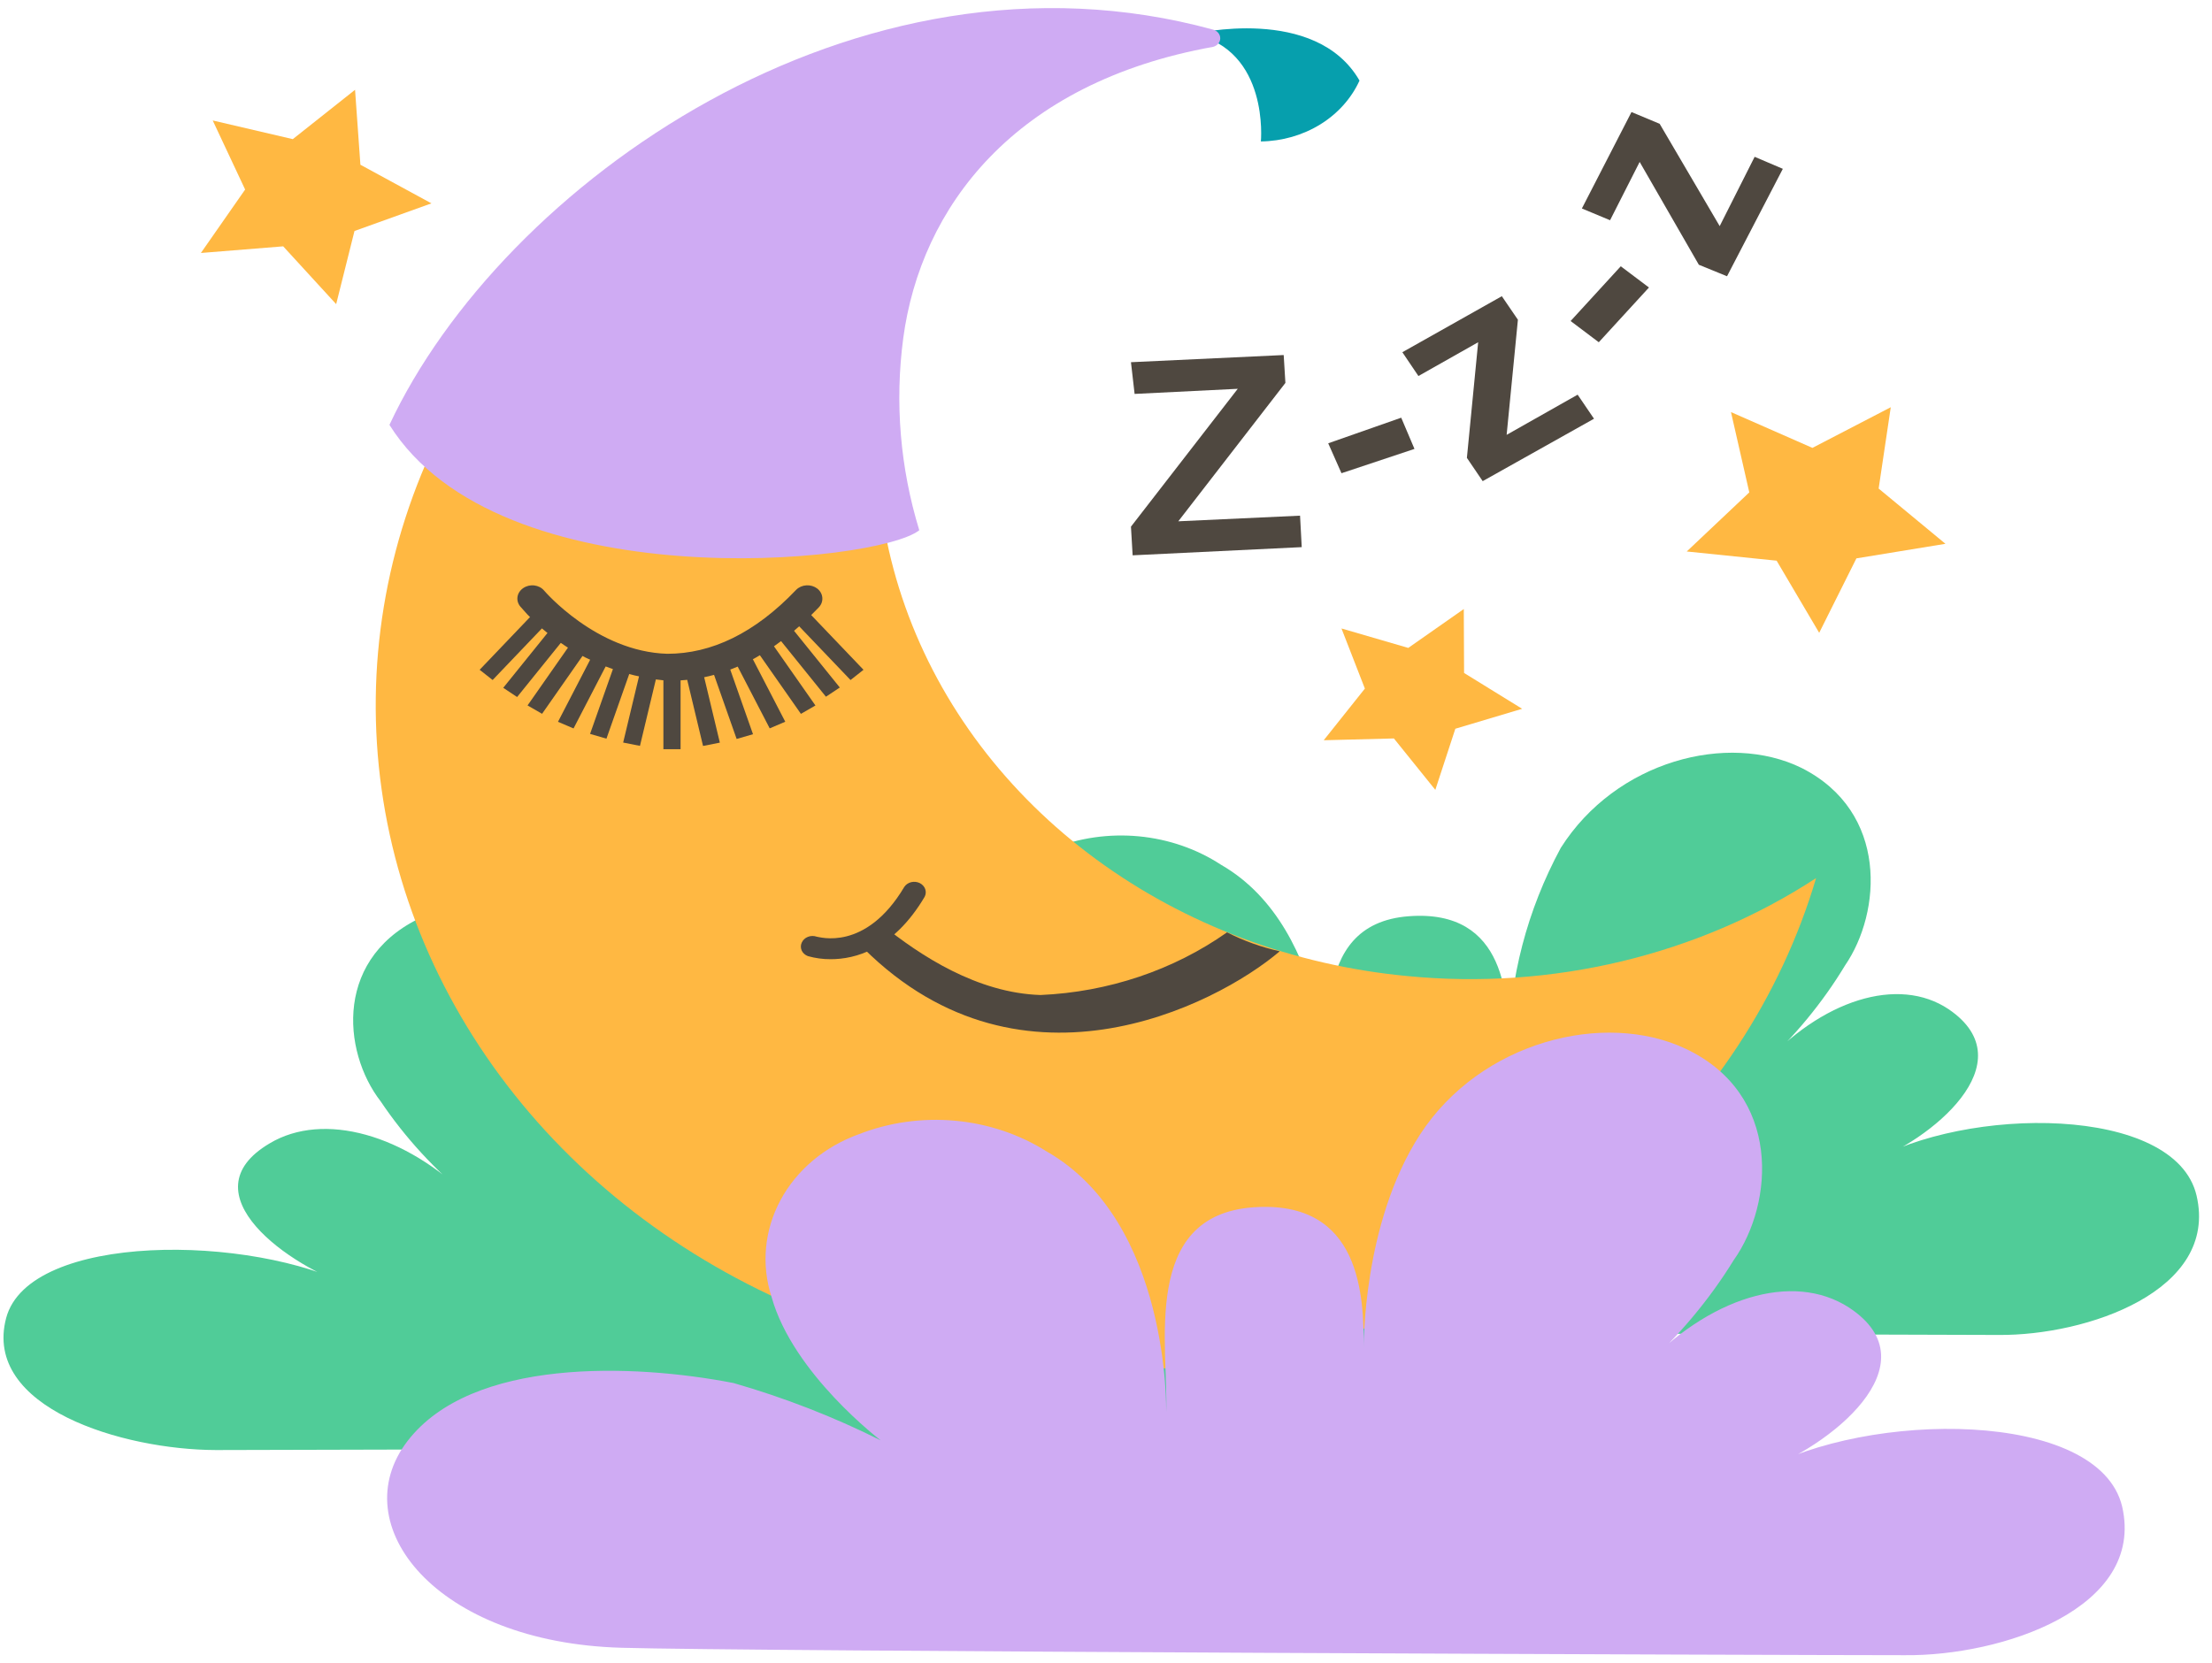 <svg width="117" height="88" viewBox="0 0 117 88" fill="none" xmlns="http://www.w3.org/2000/svg">
<path d="M0.325 69.734C1.532 65.188 13.324 65.269 18.735 68.111C15.322 67.041 9.791 63.131 14.263 60.492C17.11 58.787 21.463 60.018 24.847 63.401C23.009 61.91 21.421 60.182 20.137 58.272C18.079 55.62 17.647 50.518 22.552 48.42C26.696 46.634 32.986 48.069 36.072 52.413C37.967 55.455 38.992 58.879 39.054 62.373C39.054 59.991 39.143 55.444 44.674 55.809C50.443 56.188 49.042 62.291 49.146 65.377C49.146 65.377 48.922 56.527 55.228 53.198C56.64 52.4 58.238 51.912 59.894 51.774C61.551 51.635 63.22 51.849 64.769 52.399C66.465 52.871 67.886 53.933 68.724 55.352C69.562 56.772 69.748 58.434 69.241 59.977C68.033 63.604 63.576 66.757 63.576 66.757C65.962 65.645 68.457 64.739 71.03 64.051C76.113 63.144 84.357 62.873 87.621 66.757C90.886 70.641 86.131 76.135 76.724 76.379C70.508 76.541 17.647 76.717 11.416 76.717C6.496 76.704 -0.927 74.484 0.325 69.734Z" fill="#50CC98"/>
<path d="M116.183 63.252C115.05 58.435 103.945 58.502 98.846 61.52C102.066 60.37 107.224 56.229 103.08 53.401C100.412 51.601 96.312 52.9 93.122 56.486C94.888 54.884 96.394 53.061 97.594 51.073C99.517 48.272 99.905 42.953 95.284 40.626C91.393 38.718 85.475 40.247 82.553 44.861C80.773 48.157 79.831 51.774 79.795 55.444C79.795 52.913 79.72 48.082 74.518 48.475C69.077 48.881 70.403 55.363 70.329 58.638C70.329 58.638 70.523 49.165 64.59 45.755C63.31 44.917 61.811 44.398 60.242 44.248C58.673 44.099 57.089 44.324 55.645 44.902C53.977 45.54 52.626 46.714 51.85 48.2C51.075 49.685 50.929 51.377 51.441 52.954C52.366 56.743 56.629 59.991 56.629 59.991C54.384 58.832 52.017 57.88 49.563 57.149C44.778 56.202 37.011 55.918 33.941 60.032C30.87 64.145 35.297 70.005 44.197 70.262C50.055 70.425 99.83 70.628 105.704 70.628C110.37 70.668 117.361 68.3 116.183 63.252Z" fill="#50CC98"/>
<path d="M63.114 1.8C63.114 1.8 69.584 0.23 71.909 4.263C71.481 5.204 70.759 6.01 69.832 6.583C68.904 7.155 67.813 7.468 66.692 7.484C66.692 7.484 67.154 2.653 63.114 1.8Z" fill="#069FAD"/>
<path d="M74.443 51.641C68.408 51.072 62.684 48.923 57.969 45.456C53.254 41.988 49.751 37.351 47.886 32.109C46.02 26.868 45.874 21.247 47.463 15.93C49.052 10.614 52.309 5.832 56.838 2.165C49.69 2.466 42.773 4.557 36.853 8.208C30.934 11.858 26.243 16.925 23.301 22.846C20.359 28.768 19.28 35.314 20.184 41.758C21.088 48.202 23.94 54.293 28.424 59.357C32.907 64.42 38.847 68.257 45.586 70.444C52.324 72.631 59.598 73.081 66.601 71.746C73.604 70.41 80.063 67.341 85.263 62.877C90.462 58.414 94.199 52.731 96.059 46.458C89.802 50.542 82.106 52.387 74.443 51.641V51.641Z" fill="#FFB842"/>
<path d="M48.624 28.054C47.613 24.754 47.324 21.305 47.774 17.904C48.699 10.976 53.633 4.372 64.172 2.477C64.279 2.448 64.374 2.388 64.44 2.306C64.507 2.224 64.543 2.125 64.543 2.024C64.543 1.922 64.507 1.823 64.44 1.741C64.374 1.66 64.279 1.6 64.172 1.57C45.27 -3.613 26.517 9.812 20.599 22.478C26.427 31.775 46.403 29.827 48.624 28.054Z" fill="#CFABF3"/>
<path d="M35.491 36.011H35.237C33.728 35.867 32.266 35.447 30.941 34.775C29.616 34.102 28.456 33.192 27.53 32.1C27.466 32.027 27.42 31.943 27.392 31.853C27.365 31.764 27.359 31.67 27.372 31.577C27.386 31.485 27.421 31.396 27.474 31.316C27.526 31.236 27.596 31.167 27.679 31.112C27.846 30.998 28.055 30.948 28.262 30.974C28.468 30.999 28.656 31.097 28.782 31.248C28.782 31.248 31.54 34.482 35.297 34.59C37.623 34.59 39.918 33.508 42.11 31.207C42.25 31.066 42.445 30.98 42.654 30.968C42.862 30.955 43.068 31.017 43.228 31.139C43.306 31.2 43.37 31.274 43.416 31.358C43.462 31.442 43.489 31.533 43.496 31.626C43.503 31.719 43.489 31.813 43.456 31.901C43.423 31.989 43.37 32.071 43.302 32.141C40.857 34.712 38.234 36.011 35.491 36.011Z" fill="#4F4840"/>
<path d="M35.998 35.524H35.089V39.638H35.998V35.524Z" fill="#4F4840"/>
<path d="M37.112 35.27L36.224 35.446L37.186 39.466L38.075 39.29L37.112 35.27Z" fill="#4F4840"/>
<path d="M38.449 34.926L37.583 35.178L38.963 39.096L39.829 38.845L38.449 34.926Z" fill="#4F4840"/>
<path d="M39.606 34.461L38.783 34.812L40.712 38.535L41.535 38.184L39.606 34.461Z" fill="#4F4840"/>
<path d="M40.7 33.853L39.933 34.295L42.363 37.768L43.131 37.325L40.7 33.853Z" fill="#4F4840"/>
<path d="M41.742 33.054L41.009 33.542L43.686 36.861L44.42 36.374L41.742 33.054Z" fill="#4F4840"/>
<path d="M42.704 32.329L42.017 32.87L44.987 35.978L45.674 35.437L42.704 32.329Z" fill="#4F4840"/>
<path d="M33.924 35.266L32.961 39.286L33.85 39.461L34.812 35.441L33.924 35.266Z" fill="#4F4840"/>
<path d="M32.592 34.91L31.211 38.828L32.077 39.08L33.458 35.162L32.592 34.91Z" fill="#4F4840"/>
<path d="M31.442 34.465L29.514 38.188L30.337 38.539L32.265 34.816L31.442 34.465Z" fill="#4F4840"/>
<path d="M30.332 33.849L27.904 37.322L28.672 37.765L31.1 34.291L30.332 33.849Z" fill="#4F4840"/>
<path d="M29.296 33.07L26.618 36.39L27.352 36.877L30.029 33.558L29.296 33.07Z" fill="#4F4840"/>
<path d="M28.339 32.328L25.37 35.436L26.057 35.977L29.026 32.868L28.339 32.328Z" fill="#4F4840"/>
<path d="M64.903 49.327C62.068 51.328 58.621 52.486 55.035 52.643C51.695 52.535 48.684 50.572 46.612 48.894C46.199 49.222 45.755 49.516 45.285 49.774C53.693 58.638 64.292 53.225 67.691 50.329C66.715 50.112 65.777 49.775 64.903 49.327V49.327Z" fill="#4F4840"/>
<path d="M43.944 50.748C43.534 50.751 43.127 50.696 42.736 50.586C42.662 50.559 42.594 50.519 42.538 50.468C42.481 50.418 42.436 50.357 42.405 50.29C42.375 50.223 42.359 50.151 42.36 50.079C42.36 50.007 42.377 49.935 42.408 49.868C42.468 49.733 42.585 49.623 42.733 49.565C42.881 49.507 43.048 49.504 43.198 49.557C43.303 49.557 45.777 50.383 47.834 46.918C47.916 46.797 48.046 46.709 48.197 46.672C48.348 46.636 48.509 46.653 48.647 46.72C48.784 46.788 48.888 46.901 48.937 47.036C48.985 47.171 48.975 47.318 48.908 47.446C47.253 50.247 45.211 50.748 43.944 50.748Z" fill="#4F4840"/>
<path d="M112.248 79.708C111.011 74.539 98.742 74.633 93.122 77.841C96.67 76.623 102.364 72.184 97.803 69.18C94.821 67.245 90.349 68.638 86.801 72.482C88.735 70.766 90.387 68.806 91.706 66.663C93.838 63.658 94.255 57.893 89.157 55.485C84.863 53.455 78.319 55.092 75.114 60.018C72.043 64.741 72.133 71.331 72.133 71.331C72.133 68.625 72.028 63.469 66.289 63.875C60.326 64.308 61.817 71.25 61.683 74.701C61.683 74.701 61.906 64.646 55.347 60.911C53.915 60.009 52.254 59.452 50.52 59.294C48.785 59.135 47.035 59.38 45.434 60.005C43.617 60.658 42.135 61.905 41.28 63.501C40.425 65.096 40.258 66.924 40.813 68.625C41.946 72.685 46.582 76.203 46.582 76.203C44.104 74.963 41.498 73.948 38.8 73.172C33.508 72.143 24.951 71.819 21.553 76.244C18.154 80.669 23.043 86.907 32.882 87.178C39.337 87.368 94.27 87.571 100.74 87.571C105.853 87.625 113.485 85.108 112.248 79.708Z" fill="#CFABF3"/>
<path d="M68.853 28.947L59.909 29.38L59.82 27.864L65.469 20.57L60.013 20.841L59.82 19.163L67.899 18.784L67.989 20.259L62.324 27.58L68.764 27.282L68.853 28.947Z" fill="#4F4840"/>
<path d="M70.955 25.036L70.254 23.453L74.115 22.099L74.816 23.75L70.955 25.036Z" fill="#4F4840"/>
<path d="M78.424 25.456L77.589 24.224L78.185 18.107L75.025 19.894L74.175 18.635L79.437 15.671L80.287 16.916L79.691 23.006L83.447 20.881L84.312 22.154L78.424 25.456Z" fill="#4F4840"/>
<path d="M84.565 18.107L83.075 16.984L85.728 14.088L87.219 15.211L84.565 18.107Z" fill="#4F4840"/>
<path d="M91.348 14.616L89.857 14.007L86.727 8.567L85.162 11.652L83.671 11.03L86.295 5.928L87.785 6.55L90.96 11.963L92.809 8.296L94.3 8.932L91.348 14.616Z" fill="#4F4840"/>
<path d="M17.781 16.091L14.979 13.033L10.626 13.384L12.966 10.028L11.252 6.374L15.486 7.362L18.78 4.751L19.063 8.716L22.82 10.759L18.75 12.221L17.781 16.091Z" fill="#FFB842"/>
<path d="M96.223 33.48L93.972 29.664L89.217 29.177L92.526 26.051L91.557 21.802L95.865 23.696L100.009 21.545L99.368 25.848L102.901 28.771L98.191 29.542L96.223 33.48Z" fill="#FFB842"/>
<path d="M75.919 41.789L73.728 39.069L70.016 39.164L72.193 36.431L70.955 33.25L74.488 34.279L77.425 32.222L77.44 35.605L80.511 37.5L76.978 38.555L75.919 41.789Z" fill="#FFB842"/>
</svg>
